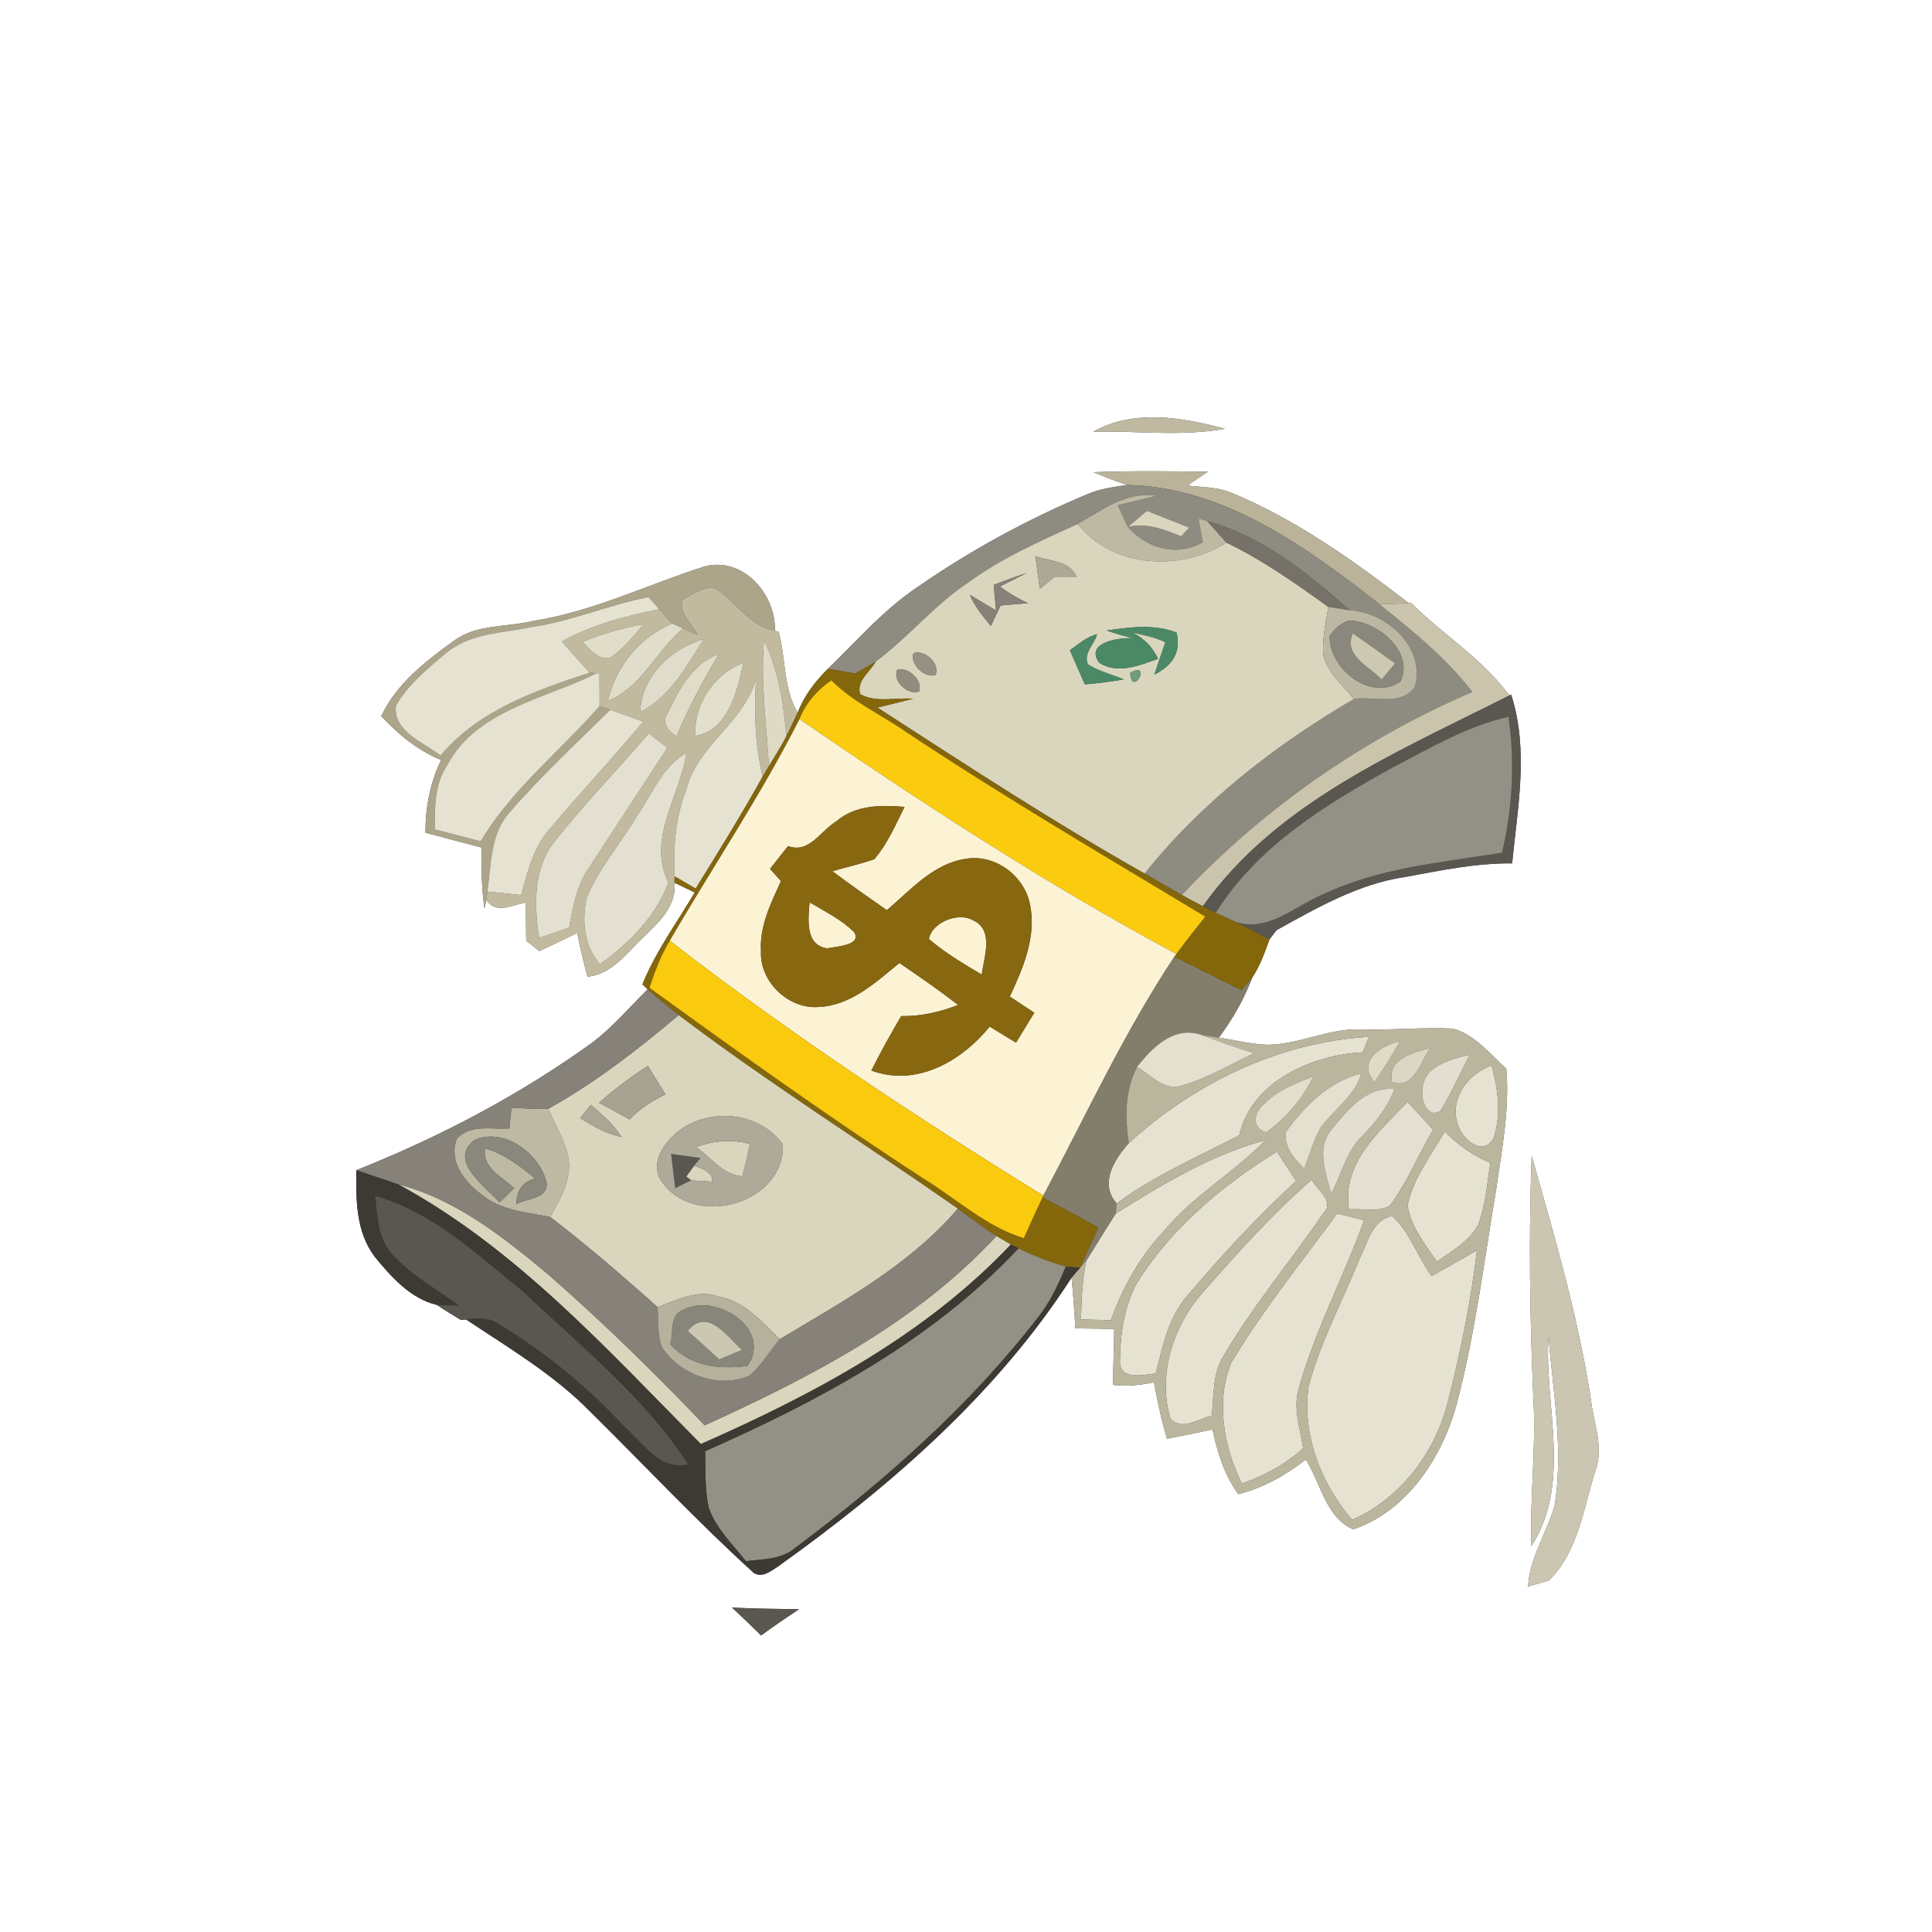 <?xml version="1.0" encoding="UTF-8" ?>
<!DOCTYPE svg PUBLIC "-//W3C//DTD SVG 1.1//EN" "http://www.w3.org/Graphics/SVG/1.1/DTD/svg11.dtd">
<svg width="250pt" height="250pt" viewBox="0 0 250 250" version="1.1" xmlns="http://www.w3.org/2000/svg">
<rect x="0" y="0" width="250" height="250" fill="#333333" stroke="none"/>
<g id="#ffffffff">
<path fill="#ffffff" opacity="1.00" d=" M 0.00 0.00 L 250.00 0.00 L 250.00 250.00 L 0.00 250.00 L 0.00 0.00 M 141.47 55.86 C 147.14 55.73 152.92 56.51 158.51 55.48 C 152.97 54.02 146.75 52.89 141.47 55.86 M 141.50 61.10 C 142.94 61.70 144.38 62.29 145.87 62.75 C 144.15 63.01 142.40 63.23 140.80 63.91 C 133.11 67.12 125.74 71.12 118.88 75.86 C 114.44 78.80 110.94 82.86 107.14 86.54 C 105.48 88.17 104.05 90.03 103.22 92.22 C 101.34 89.07 101.70 85.22 100.76 81.77 L 100.27 81.61 C 100.42 76.87 96.13 71.99 91.17 73.30 C 83.76 75.66 76.69 79.16 68.94 80.36 C 65.58 81.18 61.78 80.74 58.85 82.84 C 55.14 85.50 51.32 88.44 49.33 92.67 C 51.54 95.02 54.05 97.11 57.08 98.34 C 55.66 101.28 55.03 104.49 55.06 107.75 C 57.47 108.41 59.90 109.03 62.32 109.67 C 62.29 112.30 62.30 114.94 62.70 117.55 L 62.93 116.45 C 64.21 118.37 66.31 117.06 68.04 116.79 C 68.05 118.43 68.07 120.07 68.09 121.72 C 68.51 122.06 69.36 122.73 69.79 123.07 C 71.42 122.29 73.05 121.51 74.68 120.74 C 75.08 122.63 75.51 124.52 76.02 126.39 C 79.21 126.06 81.09 123.32 83.25 121.29 C 85.21 119.36 87.56 117.30 87.28 114.23 C 87.94 114.54 89.25 115.17 89.90 115.48 C 87.59 119.41 84.84 123.12 83.13 127.38 L 83.81 128.02 C 81.46 130.33 79.32 132.87 76.69 134.88 C 67.26 141.68 56.91 147.13 46.11 151.42 C 46.06 155.26 46.05 159.38 48.48 162.61 C 50.62 165.23 53.13 168.06 56.55 168.86 C 57.56 169.55 58.60 170.19 59.65 170.81 L 60.33 170.75 C 65.88 174.45 71.70 177.89 76.40 182.69 C 83.45 189.65 90.23 196.90 97.57 203.56 C 98.72 204.21 99.81 203.24 100.73 202.66 C 115.21 192.31 128.95 180.39 138.66 165.33 C 138.88 167.51 139.03 169.69 139.15 171.89 C 140.83 171.91 142.50 171.93 144.18 171.96 C 144.12 174.37 144.06 176.79 144.01 179.20 C 145.79 179.46 147.57 179.21 149.32 178.88 C 149.77 181.33 150.29 183.78 151.01 186.17 C 152.97 185.80 154.94 185.39 156.90 184.97 C 157.52 187.93 158.44 190.86 160.23 193.34 C 163.46 192.55 166.36 190.89 168.97 188.86 C 170.87 191.85 171.61 196.46 175.11 197.89 C 182.08 195.58 186.68 188.49 188.51 181.63 C 190.91 172.51 192.04 163.15 193.61 153.87 C 194.34 148.71 195.36 143.55 194.92 138.31 C 192.81 136.37 190.87 133.89 187.99 133.10 C 183.99 132.91 179.99 133.33 176.00 133.20 C 171.85 133.07 168.05 135.20 163.92 135.19 C 161.82 135.11 159.79 134.58 157.72 134.27 C 159.48 131.89 160.97 129.33 162.01 126.56 C 163.02 125.02 163.66 123.28 164.27 121.55 C 164.50 121.25 164.96 120.66 165.19 120.36 C 170.43 117.46 175.80 114.36 181.83 113.48 C 186.41 112.64 191.00 111.67 195.67 111.72 C 196.38 104.48 197.85 97.00 195.54 89.87 L 195.31 89.99 C 191.83 85.24 186.74 82.16 182.63 78.05 L 182.31 78.06 C 175.13 72.53 167.66 67.19 159.23 63.72 C 157.45 63.01 155.50 63.05 153.64 62.83 C 154.52 62.23 155.41 61.63 156.30 61.03 C 151.36 60.99 146.43 60.91 141.50 61.10 M 198.20 149.55 C 197.80 160.04 197.96 170.55 198.42 181.04 C 198.80 187.39 197.93 193.72 198.17 200.06 C 203.43 191.88 199.80 181.95 200.37 172.95 C 200.97 180.19 202.34 187.52 201.17 194.77 C 200.19 198.33 197.95 201.49 197.73 205.29 C 198.41 205.10 199.75 204.71 200.43 204.52 C 204.22 200.77 204.89 195.24 206.42 190.38 C 207.60 187.28 206.18 184.07 205.84 180.95 C 204.19 170.28 201.13 159.92 198.20 149.55 M 94.72 208.02 C 96.00 209.20 97.25 210.40 98.48 211.63 C 100.08 210.44 101.74 209.34 103.39 208.23 C 100.50 208.20 97.61 208.16 94.72 208.02 Z" />
</g>
<g id="#bfb9a1ff">
<path fill="#bfb9a1" opacity="1.00" d=" M 141.47 55.86 C 146.75 52.89 152.97 54.02 158.51 55.48 C 152.92 56.51 147.14 55.73 141.47 55.86 Z" />
</g>
<g id="#bab39aff">
<path fill="#bab39a" opacity="1.00" d=" M 141.50 61.10 C 146.43 60.91 151.36 60.99 156.30 61.03 C 155.41 61.63 154.52 62.23 153.64 62.83 C 155.50 63.05 157.45 63.01 159.23 63.72 C 167.66 67.19 175.13 72.53 182.31 78.06 C 181.36 78.10 179.45 78.16 178.50 78.19 C 169.04 70.76 158.38 63.04 145.87 62.75 C 144.38 62.29 142.94 61.70 141.50 61.10 Z" />
</g>
<g id="#8e8c81ff">
<path fill="#8e8c81" opacity="1.00" d=" M 140.80 63.91 C 142.40 63.23 144.15 63.01 145.87 62.75 C 158.38 63.04 169.04 70.76 178.50 78.19 C 182.79 81.65 187.13 85.14 190.52 89.54 C 176.39 95.59 163.45 104.61 152.92 115.81 C 151.32 114.89 149.72 113.96 148.11 113.04 C 155.49 103.79 165.02 96.40 175.19 90.45 C 177.80 90.04 181.23 91.42 183.06 88.92 C 184.54 83.81 179.47 79.23 174.64 78.97 C 169.25 74.13 163.30 69.39 156.20 67.42 C 155.92 67.34 155.37 67.19 155.09 67.11 C 155.27 68.13 155.45 69.15 155.63 70.18 C 152.26 72.09 148.43 70.98 145.94 68.19 C 148.36 67.58 150.64 68.52 152.84 69.40 C 153.10 69.12 153.63 68.56 153.89 68.28 C 152.06 67.56 150.24 66.83 148.41 66.11 C 147.79 66.63 146.56 67.67 145.94 68.19 C 145.48 67.26 145.07 66.31 144.65 65.37 C 146.32 64.98 147.98 64.57 149.65 64.15 C 145.75 63.55 142.63 66.00 139.45 67.80 C 134.60 70.02 129.68 72.18 125.34 75.34 C 120.93 78.26 117.57 82.44 113.34 85.59 C 112.47 86.14 111.57 86.64 110.69 87.16 C 109.50 86.95 108.32 86.74 107.14 86.54 C 110.94 82.86 114.44 78.80 118.88 75.86 C 125.74 71.12 133.11 67.12 140.80 63.91 Z" />
</g>
<g id="#beb9a3ff">
<path fill="#beb9a3" opacity="1.00" d=" M 139.45 67.80 C 142.63 66.00 145.75 63.55 149.65 64.15 C 147.98 64.57 146.32 64.98 144.65 65.37 C 145.07 66.31 145.48 67.26 145.94 68.19 C 148.43 70.98 152.26 72.09 155.63 70.18 C 155.45 69.15 155.27 68.13 155.09 67.11 C 155.37 67.19 155.92 67.34 156.20 67.42 C 156.83 68.12 158.07 69.51 158.70 70.21 C 152.86 74.02 143.89 73.49 139.45 67.80 Z" />
<path fill="#beb9a3" opacity="1.00" d=" M 66.18 143.34 C 67.76 143.42 69.34 143.52 70.93 143.48 C 71.88 145.56 73.09 147.57 73.56 149.83 C 74.02 152.62 72.48 155.14 71.20 157.48 C 68.16 156.87 64.79 156.66 62.31 154.57 C 60.07 152.93 57.98 150.19 59.14 147.29 C 60.93 145.46 63.65 146.17 65.92 146.02 C 65.98 145.35 66.12 144.01 66.18 143.34 M 61.37 147.53 C 57.94 150.18 62.84 153.58 64.64 155.60 C 65.28 154.99 65.91 154.37 66.53 153.74 C 64.98 152.29 62.39 151.16 62.76 148.60 C 65.25 149.30 67.29 150.89 69.25 152.51 C 67.53 152.91 66.82 154.16 66.82 155.84 C 68.03 155.04 70.92 155.21 70.74 153.08 C 69.86 149.23 65.13 145.80 61.37 147.53 Z" />
</g>
<g id="#d9d6bdff">
<path fill="#d9d6bd" opacity="1.00" d=" M 145.94 68.19 C 146.56 67.67 147.79 66.63 148.41 66.11 C 150.24 66.83 152.06 67.56 153.89 68.28 C 153.63 68.56 153.10 69.12 152.84 69.40 C 150.64 68.52 148.36 67.58 145.94 68.19 Z" />
<path fill="#d9d6bd" opacity="1.00" d=" M 125.34 75.34 C 129.68 72.18 134.60 70.02 139.45 67.80 C 143.89 73.49 152.86 74.02 158.70 70.21 C 163.40 72.48 167.66 75.49 171.88 78.53 C 171.57 80.60 171.06 82.68 171.23 84.79 C 171.82 87.08 173.75 88.67 175.19 90.45 C 165.02 96.40 155.49 103.79 148.11 113.04 C 136.29 106.37 124.93 98.93 113.54 91.56 C 114.69 91.28 117.00 90.71 118.15 90.42 C 115.89 90.22 113.37 90.99 111.30 89.82 C 110.78 88.11 112.60 86.92 113.34 85.59 C 117.57 82.44 120.93 78.26 125.34 75.34 M 133.97 71.96 C 134.16 73.37 134.36 74.77 134.56 76.18 C 135.17 75.69 135.78 75.19 136.39 74.70 C 137.36 74.70 138.34 74.70 139.31 74.70 C 138.49 72.52 135.82 72.66 133.97 71.96 M 128.58 75.69 C 128.65 76.51 128.81 78.17 128.89 79.00 C 128.04 78.49 126.35 77.47 125.50 76.97 C 126.12 78.48 127.18 79.74 128.22 80.99 C 128.53 80.33 129.16 79.01 129.48 78.35 C 130.66 78.24 131.84 78.14 133.03 78.06 C 131.74 77.46 130.51 76.75 129.39 75.89 C 130.54 75.30 131.72 74.73 132.87 74.13 C 131.42 74.61 130.00 75.14 128.58 75.69 M 143.21 81.59 C 144.36 81.99 145.53 82.33 146.72 82.59 C 144.94 82.46 140.29 83.08 142.24 85.76 C 144.67 87.31 147.41 86.08 149.85 85.26 C 149.15 83.73 148.04 82.59 146.50 81.83 C 147.95 82.17 149.44 82.44 150.80 83.10 C 150.44 84.14 149.73 86.24 149.37 87.29 C 151.89 86.03 152.84 84.22 152.23 81.85 C 149.39 80.72 146.16 81.16 143.21 81.59 M 138.44 84.14 C 139.08 85.61 139.73 87.08 140.38 88.56 C 142.07 88.42 143.75 88.21 145.41 87.91 C 143.87 87.27 142.21 86.87 140.78 85.98 C 140.13 84.52 141.61 83.40 141.96 82.08 C 140.59 82.40 139.56 83.37 138.44 84.14 M 118.21 84.52 C 117.69 85.90 119.64 87.79 121.03 87.35 C 121.75 85.92 119.62 83.98 118.21 84.52 M 116.11 86.67 C 115.42 88.12 117.48 90.01 118.92 89.47 C 119.51 88.11 117.46 86.20 116.11 86.67 M 146.25 87.05 C 146.40 90.38 149.23 85.47 146.25 87.05 Z" />
<path fill="#d9d6bd" opacity="1.00" d=" M 70.93 143.48 C 77.02 140.11 82.52 135.82 87.83 131.35 C 99.52 140.19 111.95 148.00 123.96 156.39 C 117.64 163.76 109.08 168.39 100.89 173.30 C 98.60 171.03 96.32 168.38 92.98 167.77 C 90.25 166.81 87.60 168.22 85.09 169.15 C 80.59 165.11 76.00 161.16 71.20 157.48 C 72.48 155.14 74.02 152.62 73.56 149.83 C 73.09 147.57 71.88 145.56 70.93 143.48 M 77.51 142.69 C 78.83 143.41 80.15 144.14 81.48 144.86 C 82.78 143.46 84.41 142.45 86.11 141.61 C 85.35 140.38 84.60 139.15 83.83 137.93 C 81.61 139.35 79.50 140.95 77.51 142.69 M 76.46 142.97 C 76.11 143.40 75.42 144.26 75.07 144.68 C 76.75 145.73 78.48 146.73 80.44 147.13 C 79.38 145.50 77.94 144.20 76.46 142.97 M 88.20 146.08 C 86.00 147.58 83.72 150.74 85.88 153.22 C 90.23 158.95 101.64 155.62 101.30 148.06 C 98.27 144.00 92.33 143.29 88.20 146.08 Z" />
<path fill="#d9d6bd" opacity="1.00" d=" M 90.07 148.44 C 92.31 147.59 94.71 147.39 97.04 148.03 C 96.73 149.42 96.46 150.83 96.05 152.21 C 93.60 152.07 91.97 149.74 90.07 148.44 Z" />
<path fill="#d9d6bd" opacity="1.00" d=" M 88.80 152.24 C 89.04 151.90 89.53 151.22 89.78 150.88 C 90.66 151.06 92.43 151.80 92.13 152.91 C 91.46 152.87 90.10 152.78 89.42 152.74 L 88.80 152.24 Z" />
<path fill="#d9d6bd" opacity="1.00" d=" M 51.52 153.25 C 58.98 155.17 65.17 160.10 70.98 164.95 C 78.02 171.12 84.73 177.66 91.18 184.44 C 104.86 178.22 118.62 171.13 128.94 159.93 C 129.41 160.20 130.34 160.75 130.81 161.03 C 119.76 172.75 105.27 180.44 90.69 186.86 C 78.59 174.66 66.81 161.54 51.52 153.25 Z" />
</g>
<g id="#767269ff">
<path fill="#767269" opacity="1.00" d=" M 156.20 67.42 C 163.30 69.39 169.25 74.13 174.64 78.97 C 173.95 78.86 172.57 78.64 171.88 78.53 C 167.66 75.49 163.40 72.48 158.70 70.21 C 158.07 69.51 156.83 68.12 156.20 67.42 Z" />
</g>
<g id="#aca895ff">
<path fill="#aca895" opacity="1.00" d=" M 133.97 71.96 C 135.82 72.66 138.49 72.52 139.31 74.70 C 138.34 74.70 137.36 74.70 136.39 74.70 C 135.78 75.19 135.17 75.69 134.56 76.18 C 134.36 74.77 134.16 73.37 133.97 71.96 Z" />
</g>
<g id="#ada58aff">
<path fill="#ada58a" opacity="1.00" d=" M 68.94 80.36 C 76.69 79.16 83.76 75.66 91.17 73.30 C 96.13 71.99 100.42 76.87 100.27 81.61 C 97.29 81.05 95.56 78.43 93.32 76.66 C 91.81 75.20 89.80 76.84 88.34 77.56 C 87.70 79.35 89.58 80.65 90.25 82.14 C 89.78 81.93 88.85 81.51 88.38 81.31 L 86.97 80.68 C 86.41 80.07 85.86 79.46 85.32 78.83 C 84.97 78.44 84.27 77.65 83.92 77.26 C 78.80 78.24 73.97 80.38 68.79 81.14 C 65.02 81.91 60.77 81.92 57.68 84.54 C 55.29 86.53 52.79 88.59 51.23 91.32 C 50.84 94.66 54.84 96.08 57.01 97.77 C 61.86 91.95 69.34 89.32 76.31 87.05 L 77.21 87.12 C 70.48 90.47 61.64 91.84 57.83 99.07 C 56.21 101.52 56.26 104.51 56.25 107.32 C 58.23 107.84 60.21 108.36 62.20 108.87 C 66.23 102.11 72.48 97.22 77.59 91.36 C 77.93 91.48 78.62 91.72 78.96 91.84 C 74.57 96.18 70.02 100.40 65.98 105.07 C 63.43 107.87 63.56 111.85 63.07 115.37 C 63.04 115.64 62.96 116.18 62.93 116.45 L 62.70 117.55 C 62.30 114.94 62.29 112.30 62.32 109.67 C 59.90 109.03 57.47 108.41 55.06 107.75 C 55.03 104.49 55.66 101.28 57.08 98.34 C 54.05 97.11 51.54 95.02 49.33 92.67 C 51.32 88.44 55.14 85.50 58.85 82.84 C 61.78 80.74 65.58 81.18 68.94 80.36 Z" />
</g>
<g id="#868279ff">
<path fill="#868279" opacity="1.00" d=" M 128.58 75.69 C 130.00 75.14 131.42 74.61 132.87 74.13 C 131.72 74.73 130.54 75.30 129.39 75.89 C 130.51 76.75 131.74 77.46 133.03 78.06 C 131.84 78.14 130.66 78.24 129.48 78.35 C 129.16 79.01 128.53 80.33 128.22 80.99 C 127.18 79.74 126.12 78.48 125.50 76.97 C 126.35 77.47 128.04 78.49 128.89 79.00 C 128.81 78.17 128.65 76.51 128.58 75.69 Z" />
<path fill="#868279" opacity="1.00" d=" M 83.81 128.02 C 85.10 129.18 86.47 130.27 87.83 131.35 C 82.52 135.82 77.02 140.11 70.93 143.48 C 69.34 143.52 67.76 143.42 66.18 143.34 C 66.12 144.01 65.98 145.35 65.92 146.02 C 63.65 146.17 60.93 145.46 59.14 147.29 C 57.98 150.19 60.07 152.93 62.31 154.57 C 64.79 156.66 68.16 156.87 71.20 157.48 C 76.00 161.16 80.59 165.11 85.09 169.15 C 85.22 170.87 85.04 172.69 85.67 174.34 C 87.98 177.88 93.00 179.73 96.96 178.02 C 98.53 176.69 99.56 174.86 100.89 173.30 C 109.08 168.39 117.64 163.76 123.96 156.39 C 125.59 157.61 127.23 158.82 128.94 159.93 C 118.62 171.13 104.86 178.22 91.18 184.44 C 84.73 177.66 78.02 171.12 70.98 164.95 C 65.17 160.10 58.98 155.17 51.52 153.25 C 49.71 152.64 47.91 152.03 46.11 151.42 C 56.91 147.13 67.26 141.68 76.69 134.88 C 79.32 132.87 81.46 130.33 83.81 128.02 Z" />
</g>
<g id="#c1ba9eff">
<path fill="#c1ba9e" opacity="1.00" d=" M 88.34 77.56 C 89.80 76.84 91.81 75.20 93.32 76.66 C 95.56 78.43 97.29 81.05 100.27 81.61 L 100.76 81.77 C 101.70 85.22 101.34 89.07 103.22 92.22 C 102.74 93.25 102.25 94.27 101.75 95.29 C 101.43 91.02 100.72 86.74 98.86 82.84 C 98.40 88.28 99.18 93.71 99.50 99.13 C 99.30 99.47 98.89 100.15 98.69 100.49 C 97.69 96.38 97.58 92.15 97.82 87.95 C 96.16 93.53 90.33 96.41 88.85 102.03 C 87.43 105.65 87.09 109.54 87.30 113.40 C 87.30 113.61 87.29 114.03 87.28 114.23 C 87.56 117.30 85.21 119.36 83.25 121.29 C 81.09 123.32 79.21 126.06 76.02 126.39 C 75.51 124.52 75.08 122.63 74.68 120.74 C 73.05 121.51 71.42 122.29 69.79 123.07 C 69.36 122.73 68.51 122.06 68.09 121.72 C 68.07 120.07 68.05 118.43 68.04 116.79 C 66.31 117.06 64.21 118.37 62.93 116.45 C 62.96 116.18 63.04 115.64 63.07 115.37 C 64.53 115.52 65.98 115.67 67.43 115.82 C 68.27 112.79 69.04 109.59 71.20 107.19 C 75.14 102.53 79.32 98.07 83.23 93.38 C 81.81 92.86 80.39 92.35 78.96 91.84 C 78.62 91.72 77.93 91.48 77.59 91.36 C 77.58 89.95 77.57 88.54 77.57 87.13 L 77.21 87.12 L 76.31 87.05 C 75.08 85.72 73.90 84.35 72.71 83.00 C 76.63 80.84 80.96 79.69 85.32 78.83 C 85.86 79.46 86.41 80.07 86.97 80.68 C 82.74 82.50 79.72 86.22 78.65 90.69 C 83.00 88.95 84.94 84.23 88.38 81.31 C 88.85 81.51 89.78 81.93 90.25 82.14 C 89.58 80.65 87.70 79.35 88.34 77.56 M 75.38 83.05 C 76.33 84.07 77.30 85.31 78.88 85.16 C 80.66 84.03 81.94 82.33 83.29 80.76 C 80.58 81.23 77.93 82.02 75.38 83.05 M 82.85 92.13 C 86.73 90.17 88.83 86.19 91.09 82.69 C 86.87 83.88 82.97 87.53 82.85 92.13 M 86.35 92.37 C 85.56 93.55 86.55 94.71 87.55 95.28 C 89.04 91.57 91.03 88.09 93.00 84.61 C 89.61 85.88 87.80 89.29 86.35 92.37 M 90.00 95.22 C 94.20 94.53 95.43 89.40 96.17 85.81 C 92.40 87.15 89.71 91.25 90.00 95.22 M 71.76 108.88 C 68.98 112.37 69.11 117.17 69.77 121.36 C 71.07 120.92 72.37 120.48 73.66 120.03 C 74.13 117.34 74.62 114.56 76.22 112.28 C 79.60 107.11 82.99 101.93 86.36 96.76 C 85.56 96.14 84.75 95.52 83.95 94.90 C 79.92 99.59 75.60 104.04 71.76 108.88 M 82.44 105.56 C 80.33 109.11 77.54 112.28 75.94 116.12 C 75.25 119.07 75.58 122.41 77.63 124.78 C 81.40 122.04 84.84 118.66 86.49 114.19 C 83.67 108.49 88.01 103.05 88.81 97.44 C 85.67 99.19 84.41 102.76 82.44 105.56 Z" />
</g>
<g id="#e5e2d1ff">
<path fill="#e5e2d1" opacity="1.00" d=" M 68.79 81.14 C 73.97 80.38 78.80 78.24 83.92 77.26 C 84.27 77.65 84.97 78.44 85.32 78.83 C 80.96 79.69 76.63 80.84 72.71 83.00 C 73.90 84.35 75.08 85.72 76.31 87.05 C 69.34 89.32 61.86 91.95 57.01 97.77 C 54.84 96.08 50.84 94.66 51.23 91.32 C 52.79 88.59 55.29 86.53 57.68 84.54 C 60.77 81.92 65.02 81.91 68.79 81.14 Z" />
<path fill="#e5e2d1" opacity="1.00" d=" M 77.21 87.12 L 77.57 87.13 C 77.57 88.54 77.58 89.95 77.59 91.36 C 72.48 97.22 66.23 102.11 62.20 108.87 C 60.21 108.36 58.23 107.84 56.25 107.32 C 56.26 104.51 56.21 101.52 57.83 99.07 C 61.64 91.84 70.48 90.47 77.21 87.12 Z" />
<path fill="#e5e2d1" opacity="1.00" d=" M 88.85 102.03 C 90.33 96.41 96.16 93.53 97.82 87.95 C 97.58 92.15 97.69 96.38 98.69 100.49 C 95.95 105.41 92.99 110.20 90.02 114.98 C 89.34 114.59 87.98 113.80 87.30 113.40 C 87.09 109.54 87.43 105.65 88.85 102.03 Z" />
<path fill="#e5e2d1" opacity="1.00" d=" M 78.96 91.84 C 80.39 92.35 81.81 92.86 83.23 93.38 C 79.32 98.07 75.14 102.53 71.20 107.19 C 69.04 109.59 68.27 112.79 67.43 115.82 C 65.98 115.67 64.53 115.52 63.07 115.37 C 63.56 111.85 63.43 107.87 65.98 105.07 C 70.02 100.40 74.57 96.18 78.96 91.84 Z" />
<path fill="#e5e2d1" opacity="1.00" d=" M 146.06 147.92 C 154.52 140.17 165.60 134.81 177.13 134.17 C 176.93 134.67 176.54 135.67 176.35 136.17 C 169.78 136.49 161.94 139.93 160.36 146.91 C 154.99 149.70 149.39 152.11 144.49 155.73 C 142.22 153.11 144.17 150.08 146.06 147.92 Z" />
<path fill="#e5e2d1" opacity="1.00" d=" M 188.58 145.31 C 187.63 142.01 189.99 138.96 193.00 137.87 C 193.85 140.89 194.28 144.19 193.29 147.23 C 191.89 149.90 189.00 147.26 188.58 145.31 Z" />
<path fill="#e5e2d1" opacity="1.00" d=" M 182.13 156.02 C 182.85 152.45 185.20 149.51 186.95 146.41 C 188.63 148.14 190.60 149.55 192.85 150.47 C 192.45 153.12 192.23 155.85 191.32 158.40 C 190.17 160.62 187.89 161.85 185.94 163.26 C 184.41 161.01 182.59 158.78 182.13 156.02 Z" />
<path fill="#e5e2d1" opacity="1.00" d=" M 144.39 157.02 C 150.50 153.23 156.74 149.39 163.75 147.54 C 159.60 151.81 154.28 154.78 150.50 159.43 C 147.42 162.68 145.27 166.65 143.74 170.84 C 142.45 170.80 141.16 170.76 139.88 170.73 C 139.93 168.18 140.04 165.62 140.57 163.12 C 141.84 161.08 143.09 159.04 144.39 157.02 Z" />
<path fill="#e5e2d1" opacity="1.00" d=" M 147.05 166.14 C 151.50 158.96 158.11 153.42 165.23 149.02 C 166.05 150.28 166.88 151.55 167.72 152.81 C 162.75 157.43 158.09 162.38 153.73 167.56 C 151.21 170.38 150.45 174.17 149.56 177.72 C 147.88 177.94 144.77 178.65 144.92 176.00 C 144.96 172.63 145.47 169.14 147.05 166.14 Z" />
<path fill="#e5e2d1" opacity="1.00" d=" M 155.92 166.92 C 160.29 161.95 164.73 157.01 169.73 152.66 C 170.42 153.98 172.78 155.44 171.23 157.00 C 167.01 163.19 162.14 168.95 158.34 175.43 C 156.88 177.74 157.09 180.58 156.80 183.19 C 155.06 183.56 153.08 185.17 151.49 183.64 C 149.68 177.85 151.90 171.29 155.92 166.92 Z" />
<path fill="#e5e2d1" opacity="1.00" d=" M 173.03 157.03 C 174.19 157.32 175.35 157.61 176.51 157.90 C 173.85 165.36 170.01 172.38 167.96 180.06 C 167.38 182.51 168.26 184.98 168.63 187.40 C 166.35 189.49 163.61 190.95 160.70 191.97 C 158.35 187.27 157.29 181.33 159.31 176.36 C 163.37 169.58 168.36 163.39 173.03 157.03 Z" />
<path fill="#e5e2d1" opacity="1.00" d=" M 175.90 162.95 C 176.98 160.88 177.46 157.91 180.15 157.35 C 182.45 159.44 183.41 162.63 185.26 165.12 C 187.22 164.02 189.17 162.91 191.12 161.79 C 190.34 168.30 189.05 174.74 187.43 181.09 C 185.86 187.76 181.31 193.89 174.96 196.67 C 170.92 191.98 168.43 185.54 169.34 179.32 C 170.87 173.63 173.71 168.40 175.90 162.95 Z" />
</g>
<g id="#cac4adff">
<path fill="#cac4ad" opacity="1.00" d=" M 178.50 78.19 C 179.45 78.16 181.36 78.10 182.31 78.06 L 182.63 78.05 C 186.74 82.16 191.83 85.24 195.31 89.99 C 181.04 97.23 165.21 103.76 155.65 117.27 C 154.73 116.80 153.82 116.32 152.92 115.81 C 163.45 104.61 176.39 95.59 190.52 89.54 C 187.13 85.14 182.79 81.65 178.50 78.19 Z" />
</g>
<g id="#bcb7a2ff">
<path fill="#bcb7a2" opacity="1.00" d=" M 171.88 78.53 C 172.57 78.64 173.95 78.86 174.64 78.97 C 179.47 79.23 184.54 83.81 183.06 88.92 C 181.23 91.42 177.80 90.04 175.19 90.45 C 173.75 88.67 171.82 87.08 171.23 84.79 C 171.06 82.68 171.57 80.60 171.88 78.53 M 174.42 80.31 C 173.44 80.73 172.65 81.40 172.06 82.30 C 171.98 86.58 177.41 90.84 181.23 88.17 C 183.05 84.31 178.12 80.23 174.42 80.31 Z" />
</g>
<g id="#8a887dff">
<path fill="#8a887d" opacity="1.00" d=" M 174.42 80.31 C 178.12 80.23 183.05 84.31 181.23 88.17 C 177.41 90.84 171.98 86.58 172.06 82.30 C 172.65 81.40 173.44 80.73 174.42 80.31 M 175.05 81.97 C 173.82 84.88 177.17 86.18 178.79 87.93 C 179.22 87.41 180.09 86.37 180.52 85.84 C 178.71 84.53 176.90 83.22 175.05 81.97 Z" />
</g>
<g id="#e0ddc9ff">
<path fill="#e0ddc9" opacity="1.00" d=" M 75.38 83.05 C 77.93 82.02 80.58 81.23 83.29 80.76 C 81.94 82.33 80.66 84.03 78.88 85.16 C 77.30 85.31 76.33 84.07 75.38 83.05 Z" />
</g>
<g id="#e1ddcbff">
<path fill="#e1ddcb" opacity="1.00" d=" M 78.65 90.69 C 79.72 86.22 82.74 82.50 86.97 80.68 L 88.38 81.31 C 84.94 84.23 83.00 88.95 78.65 90.69 Z" />
</g>
<g id="#4b8966ff">
<path fill="#4b8966" opacity="1.00" d=" M 143.21 81.59 C 146.16 81.16 149.39 80.72 152.23 81.85 C 152.84 84.22 151.89 86.03 149.37 87.29 C 149.73 86.24 150.44 84.14 150.80 83.10 C 149.44 82.44 147.95 82.17 146.50 81.83 C 148.04 82.59 149.15 83.73 149.85 85.26 C 147.41 86.08 144.67 87.31 142.24 85.76 C 140.29 83.08 144.94 82.46 146.72 82.59 C 145.53 82.33 144.36 81.99 143.21 81.59 Z" />
<path fill="#4b8966" opacity="1.00" d=" M 138.44 84.14 C 139.56 83.37 140.59 82.40 141.96 82.08 C 141.61 83.40 140.13 84.52 140.78 85.98 C 142.21 86.87 143.87 87.27 145.41 87.91 C 143.75 88.21 142.07 88.42 140.38 88.56 C 139.73 87.08 139.08 85.61 138.44 84.14 Z" />
</g>
<g id="#ccc8b1ff">
<path fill="#ccc8b1" opacity="1.00" d=" M 175.05 81.97 C 176.90 83.22 178.71 84.53 180.52 85.84 C 180.09 86.37 179.22 87.41 178.79 87.93 C 177.17 86.18 173.82 84.88 175.05 81.97 Z" />
</g>
<g id="#e0dccbff">
<path fill="#e0dccb" opacity="1.00" d=" M 82.85 92.13 C 82.97 87.53 86.87 83.88 91.09 82.69 C 88.83 86.19 86.73 90.17 82.85 92.13 Z" />
</g>
<g id="#dedac6ff">
<path fill="#dedac6" opacity="1.00" d=" M 99.50 99.13 C 99.18 93.71 98.40 88.28 98.86 82.84 C 100.72 86.74 101.43 91.02 101.75 95.29 C 101.08 96.61 100.26 97.86 99.50 99.13 Z" />
</g>
<g id="#959183ff">
<path fill="#959183" opacity="1.00" d=" M 118.21 84.52 C 119.62 83.98 121.75 85.92 121.03 87.35 C 119.64 87.79 117.69 85.90 118.21 84.52 Z" />
</g>
<g id="#e0dcc8ff">
<path fill="#e0dcc8" opacity="1.00" d=" M 86.35 92.37 C 87.80 89.29 89.61 85.88 93.00 84.61 C 91.03 88.09 89.04 91.57 87.55 95.28 C 86.55 94.71 85.56 93.55 86.35 92.37 Z" />
</g>
<g id="#84660bff">
<path fill="#84660b" opacity="1.00" d=" M 110.69 87.16 C 111.57 86.64 112.47 86.14 113.34 85.59 C 112.60 86.92 110.78 88.11 111.30 89.82 C 113.37 90.99 115.89 90.22 118.15 90.42 C 117.00 90.71 114.69 91.28 113.54 91.56 C 124.93 98.93 136.29 106.37 148.11 113.04 C 149.72 113.96 151.32 114.89 152.92 115.81 C 153.82 116.32 154.73 116.80 155.65 117.27 C 156.07 117.48 156.91 117.89 157.33 118.10 C 157.96 118.40 159.23 119.00 159.87 119.29 C 161.35 120.01 162.81 120.79 164.27 121.55 C 163.66 123.28 163.02 125.02 162.01 126.56 C 161.67 126.95 160.98 127.73 160.64 128.12 C 157.72 126.73 154.88 125.19 151.95 123.82 L 152.21 123.45 C 153.42 121.81 154.69 120.21 155.96 118.61 C 142.95 110.77 129.83 103.09 117.18 94.67 C 113.98 92.44 110.34 90.84 107.57 88.03 C 105.74 89.30 104.27 90.97 103.45 93.06 C 98.45 102.94 92.23 112.16 86.67 121.73 C 85.51 123.63 84.73 125.72 84.04 127.82 C 95.75 136.30 107.50 144.74 119.65 152.60 C 123.88 155.22 127.64 158.73 132.48 160.22 C 133.28 158.44 134.07 156.67 134.92 154.92 C 137.33 156.20 139.74 157.51 142.14 158.83 C 141.36 160.58 140.57 162.32 139.76 164.06 C 139.30 164.01 138.38 163.93 137.92 163.89 C 135.80 163.31 133.76 162.49 131.79 161.54 C 131.54 161.41 131.05 161.16 130.81 161.03 C 130.34 160.75 129.41 160.20 128.94 159.93 C 127.23 158.82 125.59 157.61 123.96 156.39 C 111.95 148.00 99.52 140.19 87.83 131.35 C 86.47 130.27 85.10 129.18 83.81 128.02 L 83.13 127.38 C 84.84 123.12 87.59 119.41 89.90 115.48 C 89.25 115.17 87.94 114.54 87.28 114.23 C 87.29 114.03 87.30 113.61 87.30 113.40 C 87.98 113.80 89.34 114.59 90.02 114.98 C 92.99 110.20 95.95 105.41 98.69 100.49 C 98.89 100.15 99.30 99.47 99.50 99.13 C 100.26 97.86 101.08 96.61 101.75 95.29 C 102.25 94.27 102.74 93.25 103.22 92.22 C 104.05 90.03 105.48 88.17 107.14 86.54 C 108.32 86.74 109.50 86.95 110.69 87.16 Z" />
</g>
<g id="#e2dfccff">
<path fill="#e2dfcc" opacity="1.00" d=" M 90.00 95.22 C 89.71 91.25 92.40 87.15 96.17 85.81 C 95.43 89.40 94.20 94.53 90.00 95.22 Z" />
</g>
<g id="#908d7fff">
<path fill="#908d7f" opacity="1.00" d=" M 116.11 86.67 C 117.46 86.20 119.51 88.11 118.92 89.47 C 117.48 90.01 115.42 88.12 116.11 86.67 Z" />
</g>
<g id="#709b7cff">
<path fill="#709b7c" opacity="1.00" d=" M 146.25 87.05 C 149.23 85.47 146.40 90.38 146.25 87.05 Z" />
</g>
<g id="#fbcb10ff">
<path fill="#fbcb10" opacity="1.00" d=" M 103.45 93.06 C 104.27 90.97 105.74 89.30 107.57 88.03 C 110.34 90.84 113.98 92.44 117.18 94.67 C 129.83 103.09 142.95 110.77 155.96 118.61 C 154.69 120.21 153.42 121.81 152.21 123.45 C 135.33 114.39 119.24 103.88 103.45 93.06 Z" />
</g>
<g id="#595750ff">
<path fill="#595750" opacity="1.00" d=" M 155.65 117.27 C 165.21 103.76 181.04 97.23 195.31 89.99 L 195.54 89.87 C 197.85 97.00 196.38 104.48 195.67 111.72 C 191.00 111.67 186.41 112.64 181.83 113.48 C 175.80 114.36 170.43 117.46 165.19 120.36 C 164.96 120.66 164.50 121.25 164.27 121.55 C 162.81 120.79 161.35 120.01 159.87 119.29 C 164.19 120.69 167.58 117.17 171.30 115.69 C 178.54 112.26 186.56 111.60 194.36 110.34 C 195.73 104.58 196.04 98.62 195.20 92.75 C 189.84 93.94 185.12 96.78 180.30 99.26 C 171.62 104.05 162.70 109.48 157.33 118.10 C 156.91 117.89 156.07 117.48 155.65 117.27 Z" />
<path fill="#595750" opacity="1.00" d=" M 86.84 149.32 C 87.79 149.45 89.70 149.71 90.65 149.84 C 90.43 150.10 89.99 150.62 89.78 150.88 C 89.53 151.22 89.04 151.90 88.80 152.24 L 89.42 152.74 C 88.74 153.07 88.06 153.40 87.38 153.74 C 87.19 152.27 87.02 150.79 86.84 149.32 Z" />
<path fill="#595750" opacity="1.00" d=" M 48.53 154.73 C 56.06 156.85 61.83 162.40 67.77 167.18 C 75.21 174.25 83.43 180.79 89.06 189.50 C 85.29 190.36 83.05 186.57 80.61 184.43 C 75.94 179.38 70.55 175.02 64.70 171.43 C 63.42 170.49 61.82 170.51 60.33 170.75 L 59.65 170.81 C 58.60 170.19 57.56 169.55 56.55 168.86 C 57.25 168.88 58.66 168.91 59.37 168.93 C 56.44 166.77 53.14 165.02 50.72 162.26 C 48.84 160.22 48.83 157.32 48.53 154.73 Z" />
<path fill="#595750" opacity="1.00" d=" M 94.72 208.02 C 97.61 208.16 100.50 208.20 103.39 208.23 C 101.74 209.34 100.08 210.44 98.48 211.63 C 97.25 210.40 96.00 209.20 94.72 208.02 Z" />
</g>
<g id="#939185ff">
<path fill="#939185" opacity="1.00" d=" M 180.30 99.26 C 185.12 96.78 189.84 93.94 195.20 92.75 C 196.04 98.62 195.73 104.58 194.36 110.34 C 186.56 111.60 178.54 112.26 171.30 115.69 C 167.58 117.17 164.19 120.69 159.87 119.29 C 159.23 119.00 157.96 118.40 157.33 118.10 C 162.70 109.48 171.62 104.05 180.30 99.26 Z" />
<path fill="#939185" opacity="1.00" d=" M 131.79 161.54 C 133.76 162.49 135.80 163.31 137.92 163.89 C 136.95 166.18 135.91 168.47 134.35 170.43 C 125.48 181.92 114.51 191.60 102.93 200.27 C 101.16 201.82 98.73 201.74 96.53 202.02 C 94.78 199.81 92.62 197.77 91.69 195.04 C 91.19 192.65 91.30 190.20 91.25 187.78 C 106.02 181.25 120.62 173.46 131.79 161.54 Z" />
</g>
<g id="#fbf3d4ff">
<path fill="#fbf3d4" opacity="1.00" d=" M 86.67 121.73 C 92.23 112.16 98.45 102.94 103.45 93.06 C 119.24 103.88 135.33 114.39 152.21 123.45 L 151.95 123.82 C 145.45 133.63 140.52 144.35 135.01 154.72 C 118.41 144.46 102.10 133.70 86.67 121.73 M 108.22 106.28 C 106.18 107.49 104.73 110.50 101.97 109.48 C 101.19 110.46 100.41 111.44 99.64 112.43 C 99.99 112.82 100.69 113.61 101.05 114.01 C 99.77 116.87 98.27 119.82 98.47 123.05 C 98.27 127.04 102.04 130.64 106.00 130.30 C 110.16 130.09 113.33 127.10 116.38 124.61 C 118.96 126.36 121.52 128.14 123.99 130.04 C 121.63 130.96 119.15 131.53 116.61 131.48 C 115.26 133.80 113.95 136.13 112.75 138.53 C 118.62 140.69 124.42 137.31 128.07 132.84 C 129.20 133.54 130.33 134.24 131.47 134.92 C 132.26 133.63 133.05 132.34 133.84 131.05 C 132.78 130.35 131.73 129.65 130.67 128.95 C 132.40 125.25 134.16 121.16 133.27 116.99 C 132.53 113.29 128.74 110.48 124.97 111.13 C 120.77 111.75 117.83 115.17 114.76 117.78 C 112.39 116.13 110.02 114.47 107.72 112.74 C 109.51 112.19 111.36 111.81 113.13 111.18 C 114.85 109.19 115.88 106.73 117.05 104.41 C 114.00 104.15 110.67 104.16 108.22 106.28 Z" />
<path fill="#fbf3d4" opacity="1.00" d=" M 107.05 122.71 C 104.15 122.34 104.58 118.89 104.76 116.76 C 106.73 117.94 108.85 118.97 110.51 120.60 C 111.62 122.33 108.19 122.47 107.05 122.71 Z" />
<path fill="#fbf3d4" opacity="1.00" d=" M 120.20 121.51 C 120.57 119.36 124.01 117.98 125.87 119.07 C 128.68 120.28 127.33 123.83 127.03 126.11 C 124.67 124.71 122.30 123.30 120.20 121.51 Z" />
</g>
<g id="#e3e0d1ff">
<path fill="#e3e0d1" opacity="1.00" d=" M 71.76 108.88 C 75.60 104.04 79.92 99.59 83.95 94.90 C 84.75 95.52 85.56 96.14 86.36 96.76 C 82.99 101.93 79.60 107.11 76.22 112.28 C 74.62 114.56 74.13 117.34 73.66 120.03 C 72.37 120.48 71.07 120.92 69.77 121.36 C 69.11 117.17 68.98 112.37 71.76 108.88 Z" />
<path fill="#e3e0d1" opacity="1.00" d=" M 82.44 105.56 C 84.41 102.76 85.67 99.19 88.81 97.44 C 88.01 103.05 83.67 108.49 86.49 114.19 C 84.84 118.66 81.40 122.04 77.63 124.78 C 75.58 122.41 75.25 119.07 75.94 116.12 C 77.54 112.28 80.33 109.11 82.44 105.56 Z" />
<path fill="#e3e0d1" opacity="1.00" d=" M 174.55 156.50 C 173.63 150.47 178.43 146.45 182.15 142.58 C 183.25 143.78 184.34 144.98 185.44 146.18 C 183.54 149.44 182.09 152.98 179.84 156.02 C 178.24 156.92 176.29 156.34 174.55 156.50 Z" />
</g>
<g id="#886711ff">
<path fill="#886711" opacity="1.00" d=" M 108.22 106.28 C 110.67 104.16 114.00 104.15 117.05 104.41 C 115.88 106.73 114.85 109.19 113.13 111.18 C 111.36 111.81 109.51 112.19 107.72 112.74 C 110.02 114.47 112.39 116.13 114.76 117.78 C 117.83 115.17 120.77 111.75 124.97 111.13 C 128.74 110.48 132.53 113.29 133.27 116.99 C 134.16 121.16 132.40 125.25 130.67 128.95 C 131.73 129.65 132.78 130.35 133.84 131.05 C 133.05 132.34 132.26 133.63 131.47 134.92 C 130.33 134.24 129.20 133.54 128.07 132.84 C 124.42 137.31 118.62 140.69 112.75 138.53 C 113.95 136.13 115.26 133.80 116.61 131.48 C 119.15 131.53 121.63 130.96 123.99 130.04 C 121.52 128.14 118.96 126.36 116.38 124.61 C 113.33 127.10 110.16 130.09 106.00 130.30 C 102.04 130.64 98.27 127.04 98.47 123.05 C 98.27 119.82 99.77 116.87 101.05 114.01 C 100.69 113.61 99.99 112.82 99.64 112.43 C 100.41 111.44 101.19 110.46 101.97 109.48 C 104.73 110.50 106.18 107.49 108.22 106.28 M 107.05 122.71 C 108.19 122.47 111.62 122.33 110.51 120.60 C 108.85 118.97 106.73 117.94 104.76 116.76 C 104.58 118.89 104.15 122.34 107.05 122.71 M 120.20 121.51 C 122.30 123.30 124.67 124.71 127.03 126.11 C 127.33 123.83 128.68 120.28 125.87 119.07 C 124.01 117.98 120.57 119.36 120.20 121.51 Z" />
</g>
<g id="#faca0eff">
<path fill="#faca0e" opacity="1.00" d=" M 84.04 127.82 C 84.73 125.72 85.51 123.63 86.67 121.73 C 102.10 133.70 118.41 144.46 135.01 154.72 L 134.92 154.92 C 134.07 156.67 133.28 158.44 132.48 160.22 C 127.64 158.73 123.88 155.22 119.65 152.60 C 107.50 144.74 95.75 136.30 84.04 127.82 Z" />
</g>
<g id="#837e6cff">
<path fill="#837e6c" opacity="1.00" d=" M 151.95 123.82 C 154.88 125.19 157.72 126.73 160.64 128.12 C 160.98 127.73 161.67 126.95 162.01 126.56 C 160.97 129.33 159.48 131.89 157.72 134.27 C 157.17 134.19 156.06 134.02 155.51 133.93 C 151.95 132.67 149.11 135.52 147.13 138.07 C 145.54 141.13 145.58 144.60 146.06 147.92 C 144.17 150.08 142.22 153.11 144.49 155.73 C 144.47 156.05 144.41 156.69 144.39 157.02 C 143.09 159.04 141.84 161.08 140.57 163.12 L 139.76 164.06 C 140.57 162.32 141.36 160.58 142.14 158.83 C 139.74 157.51 137.33 156.20 134.92 154.92 L 135.01 154.72 C 140.52 144.35 145.45 133.63 151.95 123.82 Z" />
</g>
<g id="#bab69eff">
<path fill="#bab69e" opacity="1.00" d=" M 163.92 135.19 C 168.05 135.20 171.85 133.07 176.00 133.20 C 179.99 133.33 183.99 132.91 187.99 133.10 C 190.87 133.89 192.81 136.37 194.92 138.31 C 195.36 143.55 194.34 148.71 193.61 153.87 C 192.04 163.15 190.91 172.51 188.51 181.63 C 186.68 188.49 182.08 195.58 175.11 197.89 C 171.61 196.46 170.87 191.85 168.97 188.86 C 166.36 190.89 163.46 192.55 160.23 193.34 C 158.44 190.86 157.52 187.93 156.90 184.97 C 154.94 185.39 152.97 185.80 151.01 186.17 C 150.29 183.78 149.77 181.33 149.32 178.88 C 147.57 179.21 145.79 179.46 144.01 179.20 C 144.06 176.79 144.12 174.37 144.18 171.96 C 142.50 171.93 140.83 171.91 139.15 171.89 C 139.03 169.69 138.88 167.51 138.66 165.33 C 139.02 164.90 139.39 164.47 139.76 164.06 L 140.57 163.12 C 140.04 165.62 139.93 168.18 139.88 170.73 C 141.16 170.76 142.45 170.80 143.74 170.84 C 145.27 166.65 147.42 162.68 150.50 159.43 C 154.28 154.78 159.60 151.81 163.75 147.54 C 156.74 149.39 150.50 153.23 144.39 157.02 C 144.41 156.69 144.47 156.05 144.49 155.73 C 149.39 152.11 154.99 149.70 160.36 146.91 C 161.94 139.93 169.78 136.49 176.35 136.17 C 176.54 135.67 176.93 134.67 177.13 134.17 C 165.60 134.81 154.52 140.17 146.06 147.92 C 145.58 144.60 145.54 141.13 147.13 138.07 C 148.87 139.03 150.51 141.10 152.72 140.52 C 156.11 139.62 159.12 137.74 162.29 136.28 C 160.00 135.58 157.74 134.79 155.51 133.93 C 156.06 134.02 157.17 134.19 157.72 134.27 C 159.79 134.58 161.82 135.11 163.92 135.19 M 177.85 140.04 C 179.02 138.32 180.13 136.55 181.15 134.74 C 178.66 135.30 175.59 137.27 177.85 140.04 M 180.11 140.00 C 182.96 141.07 183.83 137.30 185.10 135.57 C 182.92 136.21 179.52 136.97 180.11 140.00 M 184.08 141.01 C 183.80 142.32 184.77 144.83 186.41 143.72 C 187.81 141.38 188.92 138.89 190.18 136.47 C 187.77 137.09 184.14 137.91 184.08 141.01 M 188.58 145.31 C 189.00 147.26 191.89 149.90 193.29 147.23 C 194.28 144.19 193.85 140.89 193.00 137.87 C 189.99 138.96 187.63 142.01 188.58 145.31 M 166.39 146.48 C 166.13 148.43 167.48 149.95 168.77 151.22 C 169.45 149.45 169.96 147.60 170.87 145.92 C 172.63 143.57 175.27 141.84 176.17 138.91 C 172.00 139.90 168.82 143.12 166.39 146.48 M 163.73 142.73 C 162.34 143.71 161.77 145.90 163.84 146.53 C 166.46 144.67 168.55 142.15 169.96 139.27 C 167.75 140.15 165.43 141.00 163.73 142.73 M 172.14 146.37 C 170.35 148.75 171.59 151.88 172.25 154.44 C 173.61 152.00 174.15 149.07 176.21 147.06 C 177.94 145.25 179.59 143.32 180.44 140.92 C 176.67 140.58 174.26 143.78 172.14 146.37 M 174.55 156.50 C 176.29 156.34 178.24 156.92 179.84 156.02 C 182.09 152.98 183.54 149.44 185.44 146.18 C 184.34 144.98 183.25 143.78 182.15 142.58 C 178.43 146.45 173.63 150.47 174.55 156.50 M 182.13 156.02 C 182.59 158.78 184.41 161.01 185.94 163.26 C 187.89 161.85 190.17 160.62 191.32 158.40 C 192.23 155.85 192.45 153.12 192.85 150.47 C 190.60 149.55 188.63 148.14 186.95 146.41 C 185.20 149.51 182.85 152.45 182.13 156.02 M 147.05 166.14 C 145.47 169.14 144.96 172.63 144.92 176.00 C 144.77 178.65 147.88 177.94 149.56 177.72 C 150.45 174.17 151.21 170.38 153.73 167.56 C 158.09 162.38 162.75 157.43 167.72 152.81 C 166.88 151.55 166.05 150.28 165.23 149.02 C 158.11 153.42 151.50 158.96 147.05 166.14 M 155.92 166.92 C 151.90 171.29 149.68 177.85 151.49 183.64 C 153.08 185.17 155.06 183.56 156.80 183.19 C 157.09 180.58 156.88 177.74 158.34 175.43 C 162.14 168.95 167.01 163.19 171.23 157.00 C 172.78 155.44 170.42 153.98 169.73 152.66 C 164.73 157.01 160.29 161.95 155.92 166.92 M 173.03 157.03 C 168.36 163.39 163.37 169.58 159.31 176.36 C 157.29 181.33 158.35 187.27 160.70 191.97 C 163.61 190.95 166.35 189.49 168.63 187.40 C 168.26 184.98 167.38 182.51 167.96 180.06 C 170.01 172.38 173.85 165.36 176.51 157.90 C 175.35 157.61 174.19 157.32 173.03 157.03 M 175.90 162.95 C 173.71 168.40 170.87 173.63 169.34 179.32 C 168.43 185.54 170.92 191.98 174.96 196.67 C 181.31 193.89 185.86 187.76 187.43 181.09 C 189.05 174.74 190.34 168.30 191.12 161.79 C 189.17 162.91 187.22 164.02 185.26 165.12 C 183.41 162.63 182.45 159.44 180.15 157.35 C 177.46 157.91 176.98 160.88 175.90 162.95 Z" />
</g>
<g id="#e3e0cfff">
<path fill="#e3e0cf" opacity="1.00" d=" M 147.13 138.07 C 149.11 135.52 151.95 132.67 155.51 133.93 C 157.74 134.79 160.00 135.58 162.29 136.28 C 159.12 137.74 156.11 139.62 152.72 140.52 C 150.51 141.10 148.87 139.03 147.13 138.07 Z" />
<path fill="#e3e0cf" opacity="1.00" d=" M 166.39 146.48 C 168.82 143.12 172.00 139.90 176.17 138.91 C 175.27 141.84 172.63 143.57 170.87 145.92 C 169.96 147.60 169.45 149.45 168.77 151.22 C 167.48 149.95 166.13 148.43 166.39 146.48 Z" />
</g>
<g id="#dfdbc7ff">
<path fill="#dfdbc7" opacity="1.00" d=" M 177.85 140.04 C 175.59 137.27 178.66 135.30 181.15 134.74 C 180.13 136.55 179.02 138.32 177.85 140.04 Z" />
</g>
<g id="#dbd7c4ff">
<path fill="#dbd7c4" opacity="1.00" d=" M 180.11 140.00 C 179.52 136.97 182.92 136.21 185.10 135.57 C 183.83 137.30 182.96 141.07 180.11 140.00 Z" />
</g>
<g id="#e2dfd1ff">
<path fill="#e2dfd1" opacity="1.00" d=" M 184.08 141.01 C 184.14 137.91 187.77 137.09 190.18 136.47 C 188.92 138.89 187.81 141.38 186.41 143.72 C 184.77 144.83 183.80 142.32 184.08 141.01 Z" />
<path fill="#e2dfd1" opacity="1.00" d=" M 172.14 146.37 C 174.26 143.78 176.67 140.58 180.44 140.92 C 179.59 143.32 177.94 145.25 176.21 147.06 C 174.15 149.07 173.61 152.00 172.25 154.44 C 171.59 151.88 170.35 148.75 172.14 146.37 Z" />
</g>
<g id="#a5a292ff">
<path fill="#a5a292" opacity="1.00" d=" M 77.51 142.69 C 79.50 140.95 81.61 139.35 83.83 137.93 C 84.60 139.15 85.35 140.38 86.11 141.61 C 84.41 142.45 82.78 143.46 81.48 144.86 C 80.15 144.14 78.83 143.41 77.51 142.69 Z" />
</g>
<g id="#e1deccff">
<path fill="#e1decc" opacity="1.00" d=" M 163.73 142.73 C 165.43 141.00 167.75 140.15 169.96 139.27 C 168.55 142.15 166.46 144.67 163.84 146.53 C 161.77 145.90 162.34 143.71 163.73 142.73 Z" />
</g>
<g id="#a9a695ff">
<path fill="#a9a695" opacity="1.00" d=" M 76.46 142.97 C 77.94 144.20 79.38 145.50 80.44 147.13 C 78.48 146.73 76.75 145.73 75.07 144.68 C 75.42 144.26 76.11 143.40 76.46 142.97 Z" />
</g>
<g id="#aeaa99ff">
<path fill="#aeaa99" opacity="1.00" d=" M 88.20 146.08 C 92.33 143.29 98.27 144.00 101.30 148.06 C 101.64 155.62 90.23 158.95 85.88 153.22 C 83.72 150.74 86.00 147.58 88.20 146.08 M 90.07 148.44 C 91.97 149.74 93.60 152.07 96.05 152.21 C 96.46 150.83 96.73 149.42 97.04 148.03 C 94.71 147.39 92.31 147.59 90.07 148.44 M 86.84 149.32 C 87.02 150.79 87.19 152.27 87.38 153.74 C 88.06 153.40 88.74 153.07 89.42 152.74 C 90.10 152.78 91.46 152.87 92.13 152.91 C 92.43 151.80 90.66 151.06 89.78 150.88 C 89.99 150.62 90.43 150.10 90.65 149.84 C 89.70 149.71 87.79 149.45 86.84 149.32 Z" />
</g>
<g id="#8a877cff">
<path fill="#8a877c" opacity="1.00" d=" M 61.37 147.53 C 65.13 145.80 69.86 149.23 70.74 153.08 C 70.92 155.21 68.03 155.04 66.82 155.84 C 66.82 154.16 67.53 152.91 69.25 152.51 C 67.29 150.89 65.25 149.30 62.76 148.60 C 62.39 151.16 64.98 152.29 66.53 153.74 C 65.91 154.37 65.28 154.99 64.64 155.60 C 62.84 153.58 57.94 150.18 61.37 147.53 Z" />
</g>
<g id="#cbc6b1ff">
<path fill="#cbc6b1" opacity="1.00" d=" M 198.20 149.55 C 201.13 159.92 204.19 170.28 205.84 180.95 C 206.18 184.07 207.60 187.28 206.42 190.38 C 204.89 195.24 204.22 200.77 200.43 204.52 C 199.75 204.71 198.41 205.10 197.73 205.29 C 197.95 201.49 200.19 198.33 201.17 194.77 C 202.34 187.52 200.97 180.19 200.37 172.95 C 199.80 181.95 203.43 191.88 198.17 200.06 C 197.93 193.72 198.80 187.39 198.42 181.04 C 197.96 170.55 197.80 160.04 198.20 149.55 Z" />
</g>
<g id="#3d3a34ff">
<path fill="#3d3a34" opacity="1.00" d=" M 46.11 151.42 C 47.91 152.03 49.71 152.64 51.52 153.25 C 66.81 161.54 78.59 174.66 90.69 186.86 C 105.27 180.44 119.76 172.75 130.81 161.03 C 131.05 161.16 131.54 161.41 131.79 161.54 C 120.62 173.46 106.02 181.25 91.25 187.78 C 91.30 190.20 91.19 192.65 91.69 195.04 C 92.62 197.77 94.78 199.81 96.53 202.02 C 98.73 201.74 101.16 201.82 102.93 200.27 C 114.51 191.60 125.48 181.92 134.35 170.43 C 135.91 168.47 136.95 166.18 137.92 163.89 C 138.38 163.93 139.30 164.01 139.76 164.06 C 139.39 164.47 139.02 164.90 138.66 165.33 C 128.95 180.39 115.21 192.31 100.73 202.66 C 99.81 203.24 98.72 204.21 97.57 203.56 C 90.23 196.90 83.45 189.65 76.40 182.69 C 71.70 177.89 65.88 174.45 60.33 170.75 C 61.82 170.51 63.42 170.49 64.70 171.43 C 70.55 175.02 75.94 179.38 80.61 184.43 C 83.05 186.57 85.29 190.36 89.06 189.50 C 83.43 180.79 75.21 174.25 67.77 167.18 C 61.83 162.40 56.06 156.85 48.53 154.73 C 48.83 157.32 48.84 160.22 50.72 162.26 C 53.14 165.02 56.44 166.77 59.37 168.93 C 58.66 168.91 57.25 168.88 56.55 168.86 C 53.13 168.06 50.62 165.23 48.48 162.61 C 46.05 159.38 46.06 155.26 46.11 151.42 Z" />
</g>
<g id="#b5b19dff">
<path fill="#b5b19d" opacity="1.00" d=" M 85.09 169.15 C 87.60 168.22 90.25 166.81 92.98 167.77 C 96.32 168.38 98.60 171.03 100.89 173.30 C 99.56 174.86 98.53 176.69 96.96 178.02 C 93.00 179.73 87.98 177.88 85.67 174.34 C 85.04 172.69 85.22 170.87 85.09 169.15 M 88.56 169.44 C 86.57 170.03 87.18 172.39 86.74 173.95 C 89.31 176.83 93.10 177.22 96.72 176.75 C 100.00 172.00 92.73 167.31 88.56 169.44 Z" />
</g>
<g id="#88857bff">
<path fill="#88857b" opacity="1.00" d=" M 88.56 169.44 C 92.73 167.31 100.00 172.00 96.72 176.75 C 93.10 177.22 89.31 176.83 86.74 173.95 C 87.18 172.39 86.57 170.03 88.56 169.44 M 88.99 172.22 C 90.36 173.43 91.71 174.66 93.06 175.91 C 94.04 175.50 95.02 175.09 96.01 174.68 C 94.03 172.90 91.56 169.13 88.99 172.22 Z" />
</g>
<g id="#cbc7b1ff">
<path fill="#cbc7b1" opacity="1.00" d=" M 88.99 172.22 C 91.56 169.13 94.03 172.90 96.01 174.68 C 95.02 175.09 94.04 175.50 93.06 175.91 C 91.71 174.66 90.36 173.43 88.99 172.22 Z" />
</g>
</svg>
